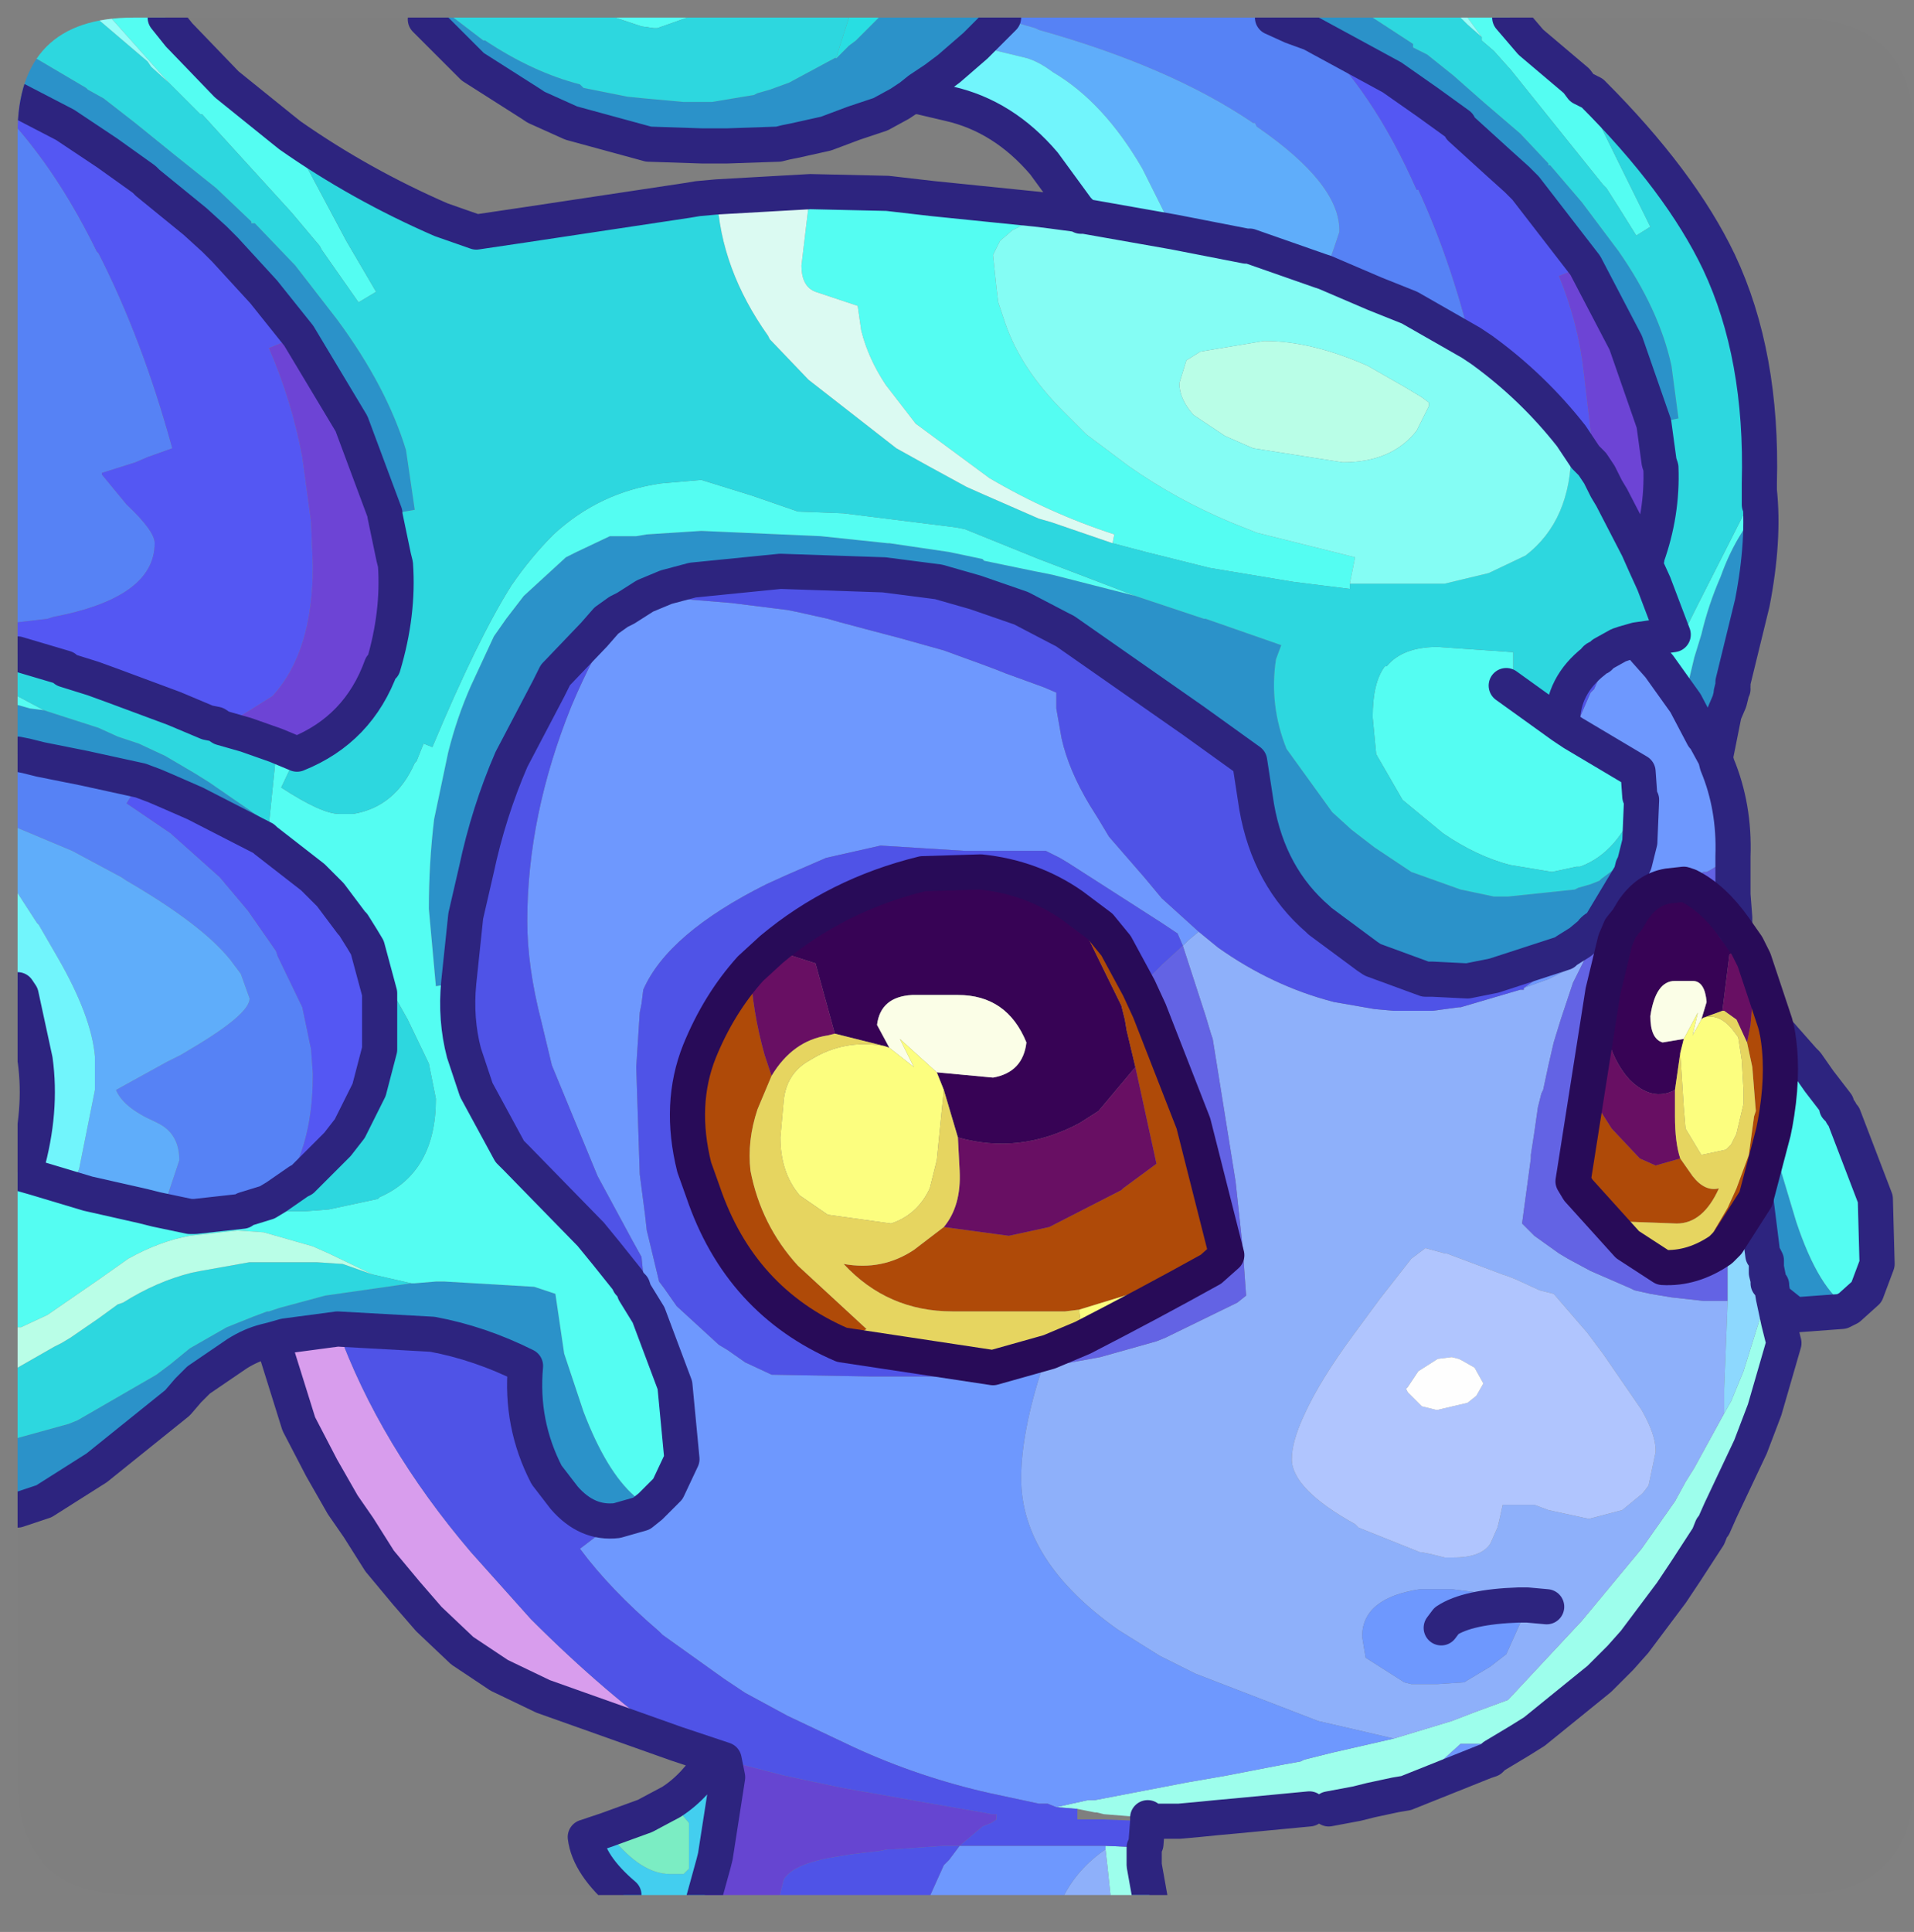 <?xml version="1.0" encoding="UTF-8" standalone="no"?>
<svg xmlns:ffdec="https://www.free-decompiler.com/flash" xmlns:xlink="http://www.w3.org/1999/xlink" ffdec:objectType="frame" height="54.95px" width="54.45px" xmlns="http://www.w3.org/2000/svg">
  <rect width="100%" height="100%" fill="#808080" stroke="none"/>
  <g transform="matrix(1.0, 0.0, 0.0, 1.0, 0.5, 0.5)">
    <clipPath id="clipPath0" transform="matrix(1.0, 0.0, 0.0, 1.0, 0.0, 0.0)">
      <path d="M50.5 0.0 Q53.95 0.0 53.95 3.3 L53.95 50.15 Q53.95 53.4 50.5 53.4 L3.3 53.4 Q0.0 53.4 0.0 50.15 L0.0 3.3 Q0.0 0.0 3.3 0.0 L50.5 0.0" fill="#000000" fill-rule="evenodd" stroke="none"/>
    </clipPath>
    <g clip-path="url(#clipPath0)">
      <use ffdec:characterId="2" height="54.95" transform="matrix(1.0, 0.0, 0.0, 1.0, -0.5, -0.5)" width="53.95" xlink:href="#shape1"/>
    </g>
    <use ffdec:characterId="3" height="53.4" transform="matrix(1.0, 0.0, 0.0, 1.0, 0.0, 0.0)" width="53.95" xlink:href="#shape2"/>
  </g>
  <defs>
    <g id="shape1" transform="matrix(1.0, 0.0, 0.0, 1.0, 0.5, 0.5)">
      <path d="M48.8 18.9 L48.8 19.0 48.8 19.1 48.75 19.2 48.75 19.25 48.7 19.45 48.55 19.8 48.4 20.55 48.3 21.05 48.0 20.5 47.95 20.45 47.45 19.5 47.45 19.25 47.7 18.2 47.9 17.55 Q48.1 16.7 48.45 15.9 48.7 15.2 49.05 14.65 L49.35 14.15 49.55 13.85 49.2 16.8 48.8 18.9 M52.1 36.7 L51.9 36.8 50.55 36.9 50.05 36.5 49.95 36.4 49.9 36.1 49.9 36.05 49.85 36.05 49.75 35.55 49.75 35.45 49.75 35.4 49.75 35.35 49.7 35.25 49.75 35.35 49.75 35.4 49.7 35.25 49.65 35.2 49.5 34.0 49.45 33.6 49.95 31.7 50.0 31.45 50.15 32.75 50.6 34.25 Q51.25 36.2 52.1 36.7 M7.25 37.6 L7.05 37.65 Q6.65 37.75 6.25 38.0 L5.15 38.75 4.85 39.05 4.55 39.4 2.25 41.25 0.75 42.2 0.0 42.45 0.0 40.4 1.45 40.0 1.7 39.9 3.95 38.6 4.35 38.3 4.9 37.85 5.95 37.25 6.7 36.95 7.1 36.8 7.15 36.8 7.45 36.7 8.75 36.35 10.85 36.05 11.2 36.0 11.3 36.0 11.9 35.95 12.05 35.95 12.15 35.95 14.7 36.1 15.15 36.25 15.3 36.3 15.55 38.0 16.1 39.65 Q16.75 41.35 17.55 42.05 L18.0 42.35 17.75 42.55 17.05 42.75 Q16.2 42.85 15.55 42.1 L15.05 41.45 Q14.3 40.0 14.45 38.35 13.15 37.7 11.8 37.45 L9.1 37.3 7.6 37.5 7.25 37.6 M0.0 20.95 L0.0 19.55 0.35 19.65 0.75 19.7 0.9 19.75 2.3 20.2 2.85 20.45 3.45 20.65 4.2 21.0 5.05 21.5 5.45 21.75 6.9 22.75 7.15 22.95 8.4 24.45 7.05 23.4 7.0 23.35 5.05 22.35 4.25 22.0 3.9 21.85 3.5 21.7 1.9 21.35 0.65 21.1 0.25 21.0 0.0 20.95 M0.0 2.35 L0.0 0.85 1.95 2.0 2.0 2.05 2.45 2.3 3.35 3.0 4.4 3.85 5.65 4.85 6.65 5.8 6.65 5.85 6.75 5.85 7.9 7.05 9.1 8.6 Q10.5 10.5 11.05 12.3 L11.3 14.0 10.45 14.15 10.45 14.1 9.5 11.55 8.0 9.05 7.0 7.8 5.9 6.6 5.6 6.3 5.05 5.8 3.7 4.7 3.6 4.6 2.55 3.85 1.35 3.05 0.0 2.35 M25.4 2.25 L25.1 2.45 24.55 2.75 23.8 3.0 23.0 3.3 22.1 3.5 21.85 3.55 21.65 3.6 20.2 3.65 19.95 3.65 19.45 3.65 17.95 3.6 16.85 3.3 15.75 3.0 14.75 2.55 14.6 2.45 12.95 1.4 11.95 0.4 11.6 0.05 11.65 0.0 12.4 0.0 13.25 0.65 13.3 0.65 Q14.65 1.55 16.0 1.9 L16.1 2.0 17.35 2.25 17.85 2.3 18.95 2.4 19.1 2.4 19.6 2.4 19.75 2.4 20.95 2.2 21.05 2.15 21.4 2.05 21.95 1.85 23.25 1.15 23.3 1.15 23.65 0.8 23.85 0.65 24.45 0.05 24.5 0.0 28.05 0.0 28.0 0.05 27.7 0.35 27.25 0.8 26.5 1.45 26.1 1.75 25.65 2.05 25.4 2.25 M35.7 0.0 L38.55 0.0 39.7 0.75 39.7 0.85 40.1 1.05 40.85 1.65 41.7 2.4 42.75 3.3 43.55 4.15 43.55 4.2 43.6 4.2 44.5 5.25 45.55 6.65 Q46.7 8.3 47.05 9.9 L47.25 11.4 46.55 11.55 45.75 9.25 44.6 7.05 43.75 5.95 42.9 4.85 42.65 4.6 42.15 4.15 41.05 3.15 41.0 3.05 40.1 2.4 39.1 1.7 36.8 0.45 36.25 0.25 35.7 0.0 M46.15 23.45 L46.0 24.05 45.95 24.15 45.9 24.35 45.0 25.85 Q44.85 25.9 44.75 26.05 L44.45 26.3 44.05 26.55 44.0 26.6 42.0 27.25 41.5 27.35 41.25 27.4 40.25 27.35 40.05 27.35 38.55 26.8 38.4 26.7 37.05 25.7 37.0 25.65 Q35.6 24.45 35.25 22.45 L35.05 21.15 33.45 20.0 29.8 17.45 29.7 17.4 28.55 16.8 27.25 16.35 26.2 16.05 24.65 15.85 21.7 15.75 19.2 16.0 18.45 16.2 17.85 16.45 17.3 16.8 17.1 16.9 16.75 17.15 16.4 17.55 15.3 18.7 15.1 19.1 14.05 21.1 Q13.4 22.6 13.05 24.25 L12.75 25.55 12.55 27.45 11.9 27.55 11.7 25.35 Q11.7 24.05 11.85 22.8 L12.25 20.9 Q12.5 19.9 12.9 19.0 L13.55 17.6 13.9 17.1 14.4 16.45 15.6 15.35 15.9 15.2 16.85 14.75 17.6 14.75 17.9 14.7 19.45 14.6 22.85 14.75 24.75 14.95 24.8 14.95 26.5 15.2 27.45 15.4 27.5 15.45 28.95 15.75 29.45 15.85 31.8 16.45 31.95 16.5 33.75 17.1 33.8 17.1 35.95 17.85 35.8 18.25 Q35.6 19.55 36.1 20.8 L37.4 22.6 37.95 23.1 38.6 23.6 39.65 24.3 41.05 24.8 42.0 25.0 42.35 25.0 42.4 25.0 44.3 24.8 44.4 24.75 44.75 24.65 45.0 24.55 45.05 24.5 45.65 24.05 45.75 24.0 45.85 23.9 45.95 23.7 46.15 23.45 M48.75 19.2 L48.8 19.0 48.75 19.2" fill="#2b93ca" fill-rule="evenodd" stroke="none"/>
      <path d="M18.75 49.1 L14.95 47.75 13.7 47.15 12.65 46.45 11.7 45.55 11.05 44.8 10.3 43.9 9.7 42.95 9.25 42.3 8.65 41.25 8.0 40.0 7.25 37.6 7.6 37.5 9.1 37.3 Q10.3 40.6 12.9 43.65 L14.6 45.55 Q16.75 47.7 18.75 49.1" fill="#d99eee" fill-rule="evenodd" stroke="none"/>
      <path d="M19.4 53.95 L17.25 53.95 17.25 53.4 Q16.25 52.55 16.15 51.75 L16.75 51.55 16.9 51.75 Q17.75 52.8 18.55 52.8 L18.6 52.8 18.95 52.8 19.1 52.65 19.1 51.35 18.6 50.75 Q19.3 50.3 19.8 49.45 L20.1 49.55 20.2 50.05 19.85 52.3 19.8 52.5 19.4 53.95" fill="#43cff0" fill-rule="evenodd" stroke="none"/>
      <path d="M16.75 51.55 L17.85 51.15 18.6 50.75 19.1 51.35 19.1 52.65 18.95 52.8 18.6 52.8 18.55 52.8 Q17.75 52.8 16.9 51.75 L16.75 51.55" fill="#7beec4" fill-rule="evenodd" stroke="none"/>
      <path d="M21.55 53.95 L19.4 53.95 19.8 52.5 19.85 52.3 20.2 50.05 20.1 49.55 20.45 49.65 21.8 50.0 23.45 50.35 26.0 50.8 27.45 51.05 27.7 51.1 27.85 51.1 27.85 51.25 27.7 51.35 27.45 51.45 26.8 52.0 26.35 52.0 24.9 52.1 24.75 52.1 24.5 52.15 24.05 52.2 23.65 52.25 23.05 52.35 Q22.05 52.55 21.8 52.95 L21.55 53.95" fill="#6645d2" fill-rule="evenodd" stroke="none"/>
      <path d="M49.95 36.4 L50.1 37.1 50.25 37.7 49.7 39.6 49.3 40.65 48.45 42.45 48.25 42.9 48.2 42.95 48.1 43.2 47.45 44.2 47.05 44.8 46.0 46.2 45.6 46.65 45.1 47.15 45.0 47.25 43.15 48.75 42.75 49.0 41.85 49.1 41.65 49.1 41.5 49.1 41.4 49.1 41.05 49.1 39.5 50.5 39.2 50.55 38.5 50.7 38.1 50.8 37.3 50.95 36.95 50.95 36.75 50.95 34.65 51.15 34.1 51.2 33.6 51.25 32.15 51.2 30.9 51.1 30.7 51.05 30.65 51.05 30.15 50.95 29.55 50.9 30.45 50.7 30.65 50.7 33.25 50.2 34.4 50.0 35.95 49.7 36.5 49.6 36.6 49.55 37.4 49.35 39.15 48.95 40.8 48.45 41.45 48.2 42.4 47.85 44.5 45.6 46.2 43.55 47.15 42.2 47.45 41.65 47.7 41.25 48.55 39.7 48.75 39.35 49.1 38.5 49.8 36.25 49.85 36.2 49.9 36.1 49.95 36.4 M32.05 52.05 L32.05 52.55 32.3 53.95 31.15 53.95 31.0 52.55 30.95 52.1 30.95 52.0 32.05 52.05 M49.75 35.55 L49.85 36.05 49.8 36.0 49.8 35.9 49.75 35.7 49.75 35.55" fill="#9effed" fill-rule="evenodd" stroke="none"/>
      <path d="M31.15 53.95 L29.6 53.95 29.75 53.45 Q30.15 52.65 30.95 52.1 L31.0 52.55 31.15 53.95 M42.85 27.6 L43.55 27.35 44.25 27.0 44.6 26.75 44.25 27.45 43.9 28.5 43.7 29.15 43.55 29.8 43.4 30.5 43.35 30.6 43.25 31.0 43.15 31.7 43.05 32.35 43.05 32.45 42.8 34.3 43.15 34.65 43.85 35.15 44.1 35.3 44.75 35.65 45.9 36.15 46.0 36.2 46.45 36.3 47.05 36.4 47.95 36.5 48.65 36.5 48.55 39.0 48.55 39.1 48.55 39.7 47.7 41.25 47.45 41.65 47.15 42.2 46.2 43.55 44.5 45.6 42.4 47.85 41.45 48.2 40.8 48.45 39.15 48.95 38.3 48.75 37.0 48.45 33.5 47.1 32.8 46.75 32.5 46.6 31.3 45.85 Q28.55 43.9 28.55 41.55 28.55 40.25 29.15 38.4 L30.8 38.1 32.4 37.65 32.65 37.55 34.7 36.55 34.95 36.35 34.85 34.95 34.65 33.1 34.0 29.05 33.95 28.9 33.8 28.4 33.15 26.4 33.3 26.25 33.6 26.0 34.15 26.45 Q35.7 27.55 37.45 28.0 L38.6 28.2 39.15 28.25 39.7 28.25 39.9 28.25 40.25 28.25 41.0 28.15 41.05 28.15 42.75 27.65 42.85 27.65 42.85 27.6 M42.4 35.8 L42.25 35.75 40.65 35.15 40.6 35.15 40.05 35.0 39.65 35.3 38.75 36.45 38.05 37.4 Q37.05 38.75 36.6 39.75 36.25 40.5 36.25 41.0 36.25 41.85 38.05 42.85 L38.15 42.95 39.9 43.65 39.95 43.65 40.2 43.7 40.6 43.8 40.85 43.8 Q41.65 43.8 41.9 43.4 L42.1 42.95 42.15 42.75 42.25 42.3 43.15 42.3 43.55 42.45 44.7 42.7 45.65 42.45 46.2 42.0 46.25 41.95 46.4 41.75 46.6 40.8 46.6 40.75 Q46.6 40.3 46.2 39.6 L45.1 38.0 44.65 37.4 43.7 36.3 43.5 36.25 43.3 36.2 42.65 35.9 42.4 35.8 M42.7 45.15 L42.4 44.9 40.8 44.7 40.65 44.7 40.45 44.7 39.9 44.7 Q38.25 44.95 38.25 46.05 L38.35 46.65 39.45 47.35 39.65 47.4 40.4 47.4 41.15 47.35 41.9 46.9 42.35 46.55 42.8 45.55 42.7 45.15 42.95 45.15 43.5 45.2 42.95 45.15 42.7 45.15" fill="#8fb1fb" fill-rule="evenodd" stroke="none"/>
      <path d="M42.4 35.8 L42.65 35.9 43.3 36.2 43.5 36.25 43.7 36.3 44.65 37.4 45.1 38.0 46.2 39.6 Q46.6 40.3 46.6 40.75 L46.6 40.8 46.4 41.75 46.25 41.95 46.2 42.0 45.65 42.45 44.7 42.7 43.55 42.45 43.15 42.3 42.25 42.3 42.15 42.75 42.1 42.95 41.9 43.4 Q41.65 43.8 40.85 43.8 L40.6 43.8 40.2 43.7 39.95 43.65 39.9 43.65 38.15 42.95 38.05 42.85 Q36.25 41.85 36.25 41.0 36.25 40.5 36.6 39.75 37.05 38.75 38.05 37.4 L38.75 36.45 39.65 35.3 40.05 35.0 40.6 35.15 40.65 35.15 42.25 35.75 42.4 35.8 M41.1 38.2 L41.0 38.15 40.8 38.1 40.4 38.15 39.85 38.5 39.55 38.95 39.5 39.0 39.55 39.1 39.95 39.5 40.35 39.6 40.4 39.6 41.25 39.4 41.5 39.2 41.7 38.85 41.45 38.4 41.1 38.2" fill="#b1c6ff" fill-rule="evenodd" stroke="none"/>
      <path d="M48.3 21.05 L48.35 21.25 Q48.85 22.45 48.8 23.85 L48.15 24.25 48.05 24.3 47.95 24.3 47.9 24.35 47.45 24.6 47.4 24.65 46.95 24.7 Q46.35 24.8 45.95 25.4 L45.8 25.65 45.7 25.65 44.65 26.7 44.6 26.75 44.25 27.0 43.55 27.35 42.85 27.6 43.85 26.9 44.0 26.6 44.05 26.55 44.45 26.3 44.75 26.05 Q44.85 25.9 45.0 25.85 L45.9 24.35 45.95 24.15 46.0 24.05 46.15 23.45 46.2 22.25 46.15 22.15 46.1 21.45 44.25 20.35 44.75 19.2 44.85 19.1 Q45.15 18.4 45.55 17.85 L45.7 17.8 46.05 17.7 46.3 18.0 46.7 18.45 47.45 19.5 47.95 20.45 48.0 20.5 48.3 21.05 M42.75 49.0 L42.0 49.45 41.9 49.55 41.75 49.6 39.5 50.5 41.05 49.1 41.4 49.1 41.5 49.1 41.65 49.1 41.85 49.1 42.75 49.0 M29.6 53.95 L25.8 53.95 25.9 53.55 26.35 52.55 26.5 52.4 26.8 52.0 30.95 52.0 30.95 52.1 Q30.15 52.65 29.75 53.45 L29.6 53.95 M17.3 16.8 L17.85 16.45 20.3 16.65 21.9 16.85 22.15 16.9 23.05 17.1 23.4 17.2 24.15 17.4 25.1 17.65 26.35 18.0 27.45 18.4 27.85 18.55 28.1 18.65 29.2 19.05 29.55 19.2 29.55 19.65 29.7 20.5 Q29.9 21.4 30.5 22.4 L30.75 22.8 31.05 23.3 32.05 24.45 32.55 25.05 33.6 26.0 33.3 26.25 33.15 26.4 33.0 26.05 32.55 25.75 29.9 24.05 29.65 23.9 29.25 23.7 26.95 23.7 24.55 23.55 23.0 23.9 21.85 24.4 21.3 24.65 Q18.5 26.05 17.8 27.65 L17.75 28.05 17.7 28.3 17.6 29.85 17.7 32.9 17.85 34.05 17.9 34.5 17.95 34.7 18.25 35.95 18.4 36.15 18.75 36.65 19.95 37.75 20.2 37.9 20.7 38.25 21.45 38.6 24.25 38.65 25.45 38.65 26.1 38.65 29.15 38.4 Q28.55 40.25 28.55 41.55 28.55 43.9 31.3 45.85 L32.5 46.6 32.8 46.75 33.5 47.1 37.0 48.45 38.3 48.75 39.15 48.95 37.4 49.35 36.6 49.55 36.5 49.6 35.95 49.7 34.4 50.0 33.25 50.2 30.65 50.7 30.45 50.7 29.55 50.9 29.3 50.8 29.05 50.8 27.65 50.5 Q25.65 50.05 23.8 49.2 L21.9 48.3 20.7 47.65 20.1 47.25 18.35 46.0 18.25 45.9 Q16.85 44.7 16.0 43.55 L17.05 42.75 17.75 42.55 18.0 42.35 18.5 41.85 18.9 41.0 18.7 38.9 17.95 36.9 17.85 36.25 17.75 35.25 17.5 34.8 16.5 32.95 15.2 29.8 14.9 28.55 Q14.5 27.0 14.5 25.7 14.5 22.7 15.75 19.6 16.4 18.05 17.15 16.95 L17.3 16.8 M42.7 45.15 L42.8 45.55 42.35 46.55 41.9 46.9 41.15 47.35 40.4 47.4 39.65 47.4 39.45 47.35 38.35 46.65 38.25 46.05 Q38.25 44.95 39.9 44.7 L40.45 44.7 40.65 44.7 40.8 44.7 42.4 44.9 42.7 45.15 Q41.25 45.2 40.65 45.6 L40.5 45.8 40.65 45.6 Q41.25 45.2 42.7 45.15" fill="#6e99ff" fill-rule="evenodd" stroke="none"/>
      <path d="M32.15 51.3 L32.1 51.95 32.05 52.05 30.95 52.0 26.8 52.0 26.5 52.4 26.35 52.55 25.9 53.55 25.8 53.95 21.55 53.95 21.8 52.95 Q22.05 52.55 23.05 52.35 L23.65 52.25 24.05 52.2 24.5 52.15 24.75 52.1 24.9 52.1 26.35 52.0 26.8 52.0 27.45 51.45 27.7 51.35 27.85 51.25 27.85 51.1 27.7 51.1 27.45 51.05 26.0 50.8 23.45 50.35 21.8 50.0 20.45 49.65 20.1 49.55 19.8 49.45 19.65 49.4 18.75 49.1 Q16.75 47.7 14.6 45.55 L12.9 43.65 Q10.3 40.6 9.1 37.3 L11.8 37.45 Q13.15 37.7 14.45 38.35 14.3 40.0 15.05 41.45 L15.55 42.1 Q16.2 42.85 17.05 42.75 L16.0 43.55 Q16.85 44.7 18.25 45.9 L18.35 46.0 20.1 47.25 20.7 47.65 21.9 48.3 23.8 49.2 Q25.65 50.05 27.65 50.5 L29.05 50.8 29.3 50.8 29.55 50.9 30.15 50.95 30.15 51.25 30.7 51.25 30.8 51.25 30.9 51.25 32.15 51.3 M45.55 17.85 Q45.15 18.4 44.85 19.1 L44.75 19.2 44.25 20.35 43.95 20.15 43.95 20.05 Q43.95 19.0 44.85 18.3 44.9 18.2 45.0 18.2 L45.1 18.1 45.55 17.85 M44.0 26.6 L43.85 26.9 42.85 27.6 42.85 27.65 42.75 27.65 41.05 28.15 41.0 28.15 40.25 28.25 39.9 28.25 39.7 28.25 39.15 28.25 38.6 28.2 37.45 28.0 Q35.7 27.55 34.15 26.45 L33.6 26.0 32.55 25.05 32.05 24.45 31.05 23.3 30.75 22.8 30.5 22.4 Q29.9 21.4 29.7 20.5 L29.55 19.65 29.55 19.2 29.2 19.05 28.1 18.65 27.85 18.55 27.45 18.4 26.35 18.0 25.1 17.65 24.15 17.4 23.4 17.2 23.05 17.1 22.15 16.9 21.9 16.85 20.3 16.65 17.85 16.45 18.45 16.2 19.2 16.0 21.7 15.75 24.65 15.85 26.2 16.05 27.25 16.35 28.55 16.8 29.7 17.4 29.8 17.45 33.45 20.0 35.05 21.15 35.25 22.45 Q35.6 24.45 37.0 25.65 L37.05 25.7 38.4 26.7 38.55 26.8 40.05 27.35 40.25 27.35 41.25 27.4 41.5 27.35 42.0 27.25 44.0 26.6 M12.55 27.45 L12.75 25.55 13.05 24.25 Q13.4 22.6 14.05 21.1 L15.1 19.1 15.3 18.7 16.4 17.55 16.75 17.15 17.1 16.9 17.3 16.8 17.15 16.95 Q16.4 18.05 15.75 19.6 14.5 22.7 14.5 25.7 14.5 27.0 14.9 28.55 L15.2 29.8 16.5 32.95 17.5 34.8 17.75 35.25 17.85 36.25 17.95 36.9 17.55 36.25 17.5 36.1 17.4 36.0 17.35 35.9 16.75 35.15 16.3 34.6 16.25 34.55 14.2 32.45 14.0 32.25 13.05 30.5 12.7 29.45 Q12.45 28.5 12.55 27.45 M29.15 38.4 L26.1 38.65 25.45 38.65 24.25 38.65 21.45 38.6 20.7 38.25 20.2 37.9 19.95 37.75 18.75 36.65 18.4 36.15 18.25 35.95 17.95 34.7 17.9 34.5 17.85 34.05 17.7 32.9 17.6 29.85 17.7 28.3 17.75 28.05 17.8 27.65 Q18.5 26.05 21.3 24.65 L21.85 24.4 23.0 23.9 24.55 23.55 26.95 23.7 29.25 23.7 29.65 23.9 29.9 24.05 32.55 25.75 33.0 26.05 33.15 26.4 32.55 26.95 32.15 27.35 31.9 27.6 31.25 26.4 30.8 25.85 30.0 25.25 Q28.85 24.45 27.4 24.3 L25.75 24.35 Q23.3 24.95 21.45 26.5 L20.85 27.05 Q19.95 28.05 19.4 29.4 18.8 30.9 19.25 32.7 L19.5 33.4 Q20.55 36.5 23.45 37.75 L27.75 38.4 29.35 37.95 29.15 38.4" fill="#4f53e8" fill-rule="evenodd" stroke="none"/>
      <path d="M42.45 0.0 L43.05 0.7 44.35 1.8 44.5 2.0 46.45 5.95 46.05 6.2 45.55 5.4 45.2 4.85 45.1 4.75 42.45 1.45 42.4 1.4 42.0 0.95 41.65 0.65 41.65 0.55 41.25 0.0 42.45 0.0 M49.55 13.25 L49.55 13.45 49.55 13.7 49.55 13.85 49.35 14.15 49.05 14.65 Q48.7 15.2 48.45 15.9 48.1 16.7 47.9 17.55 L47.7 18.2 47.45 19.25 47.45 19.5 46.7 18.45 47.05 17.85 47.05 17.8 47.25 17.4 47.45 17.4 47.8 16.7 49.5 13.35 49.55 13.25 M50.05 28.8 L50.8 29.65 50.85 29.7 50.9 29.75 51.25 30.25 51.75 30.9 51.75 31.0 51.85 31.1 51.9 31.2 51.95 31.25 52.85 33.6 52.9 35.45 52.6 36.25 52.1 36.7 Q51.25 36.2 50.6 34.25 L50.15 32.75 50.0 31.45 50.05 31.15 Q50.25 29.85 50.05 28.8 M0.0 37.25 L0.0 32.85 0.15 32.9 0.5 33.0 1.5 33.3 2.0 33.45 3.55 33.8 3.95 33.9 4.9 34.1 5.0 34.1 5.05 34.1 6.4 33.95 6.9 33.95 7.0 33.95 7.05 33.95 7.6 33.95 8.2 33.95 8.85 33.9 10.25 33.6 10.3 33.55 Q11.9 32.85 11.9 30.75 L11.7 29.75 11.1 28.5 9.95 26.45 9.8 26.2 9.55 25.8 9.5 25.75 8.9 24.95 8.4 24.45 7.15 22.95 7.35 21.0 7.35 20.7 7.95 20.95 7.5 21.9 Q8.65 22.65 9.15 22.65 L9.55 22.65 Q10.75 22.45 11.3 21.2 L11.35 21.15 11.55 20.65 11.8 20.75 Q13.1 17.65 14.05 16.15 14.6 15.35 15.25 14.7 16.55 13.5 18.3 13.25 L19.45 13.15 20.9 13.6 22.2 14.05 23.5 14.1 26.7 14.5 26.95 14.55 29.05 15.4 31.8 16.45 29.45 15.85 28.95 15.75 27.5 15.45 27.45 15.4 26.5 15.2 24.8 14.95 24.75 14.95 22.85 14.75 19.45 14.6 17.9 14.7 17.6 14.75 16.85 14.75 15.9 15.2 15.6 15.35 14.4 16.45 13.9 17.1 13.55 17.6 12.9 19.0 Q12.5 19.9 12.25 20.9 L11.85 22.8 Q11.7 24.05 11.7 25.35 L11.9 27.55 12.55 27.45 Q12.45 28.5 12.7 29.45 L13.05 30.5 14.0 32.25 14.2 32.45 16.25 34.55 16.3 34.6 16.75 35.15 17.35 35.9 17.4 36.0 17.5 36.1 17.55 36.25 17.95 36.9 18.7 38.9 18.9 41.0 18.5 41.85 18.0 42.35 17.55 42.05 Q16.75 41.35 16.1 39.65 L15.55 38.0 15.3 36.3 15.15 36.25 14.7 36.1 12.15 35.95 12.05 35.95 11.9 35.95 11.3 36.0 11.2 36.0 10.1 35.75 8.85 35.15 8.4 34.95 7.0 34.55 6.25 34.5 4.9 34.65 Q4.05 34.8 3.15 35.3 L2.3 35.9 0.85 36.9 0.1 37.25 0.0 37.25 M0.0 19.55 L0.0 19.3 0.75 19.7 0.35 19.65 0.0 19.55 M2.65 0.0 L4.2 0.0 4.6 0.5 4.65 0.55 5.95 1.9 7.5 3.15 7.75 3.35 9.35 6.35 10.2 7.8 9.7 8.1 8.65 6.6 8.6 6.5 7.8 5.55 5.25 2.75 5.2 2.75 4.7 2.25 4.3 1.85 2.65 0.0 M22.55 4.95 L24.75 5.0 26.05 5.15 29.0 5.45 29.4 5.5 28.9 5.75 28.3 6.05 27.95 6.35 27.75 6.75 27.85 7.7 27.9 8.1 28.1 8.7 Q28.55 10.0 29.75 11.2 L30.4 11.85 31.6 12.75 Q32.95 13.7 34.5 14.35 L35.25 14.65 38.05 15.35 37.9 16.1 37.9 16.25 36.3 16.05 33.9 15.65 32.1 15.2 31.15 14.95 31.2 14.7 Q29.35 14.1 27.65 13.1 L25.55 11.55 24.7 10.45 Q24.2 9.7 24.0 8.9 L23.9 8.2 22.7 7.8 Q22.3 7.65 22.3 7.05 L22.55 4.95 M17.0 0.0 L19.05 0.0 18.2 0.3 18.1 0.3 17.75 0.25 17.0 0.0 M44.25 20.35 L46.1 21.45 46.15 22.15 46.1 22.25 Q45.55 23.75 44.45 24.15 L44.35 24.15 43.65 24.3 42.45 24.1 Q41.5 23.85 40.55 23.2 L39.4 22.25 38.65 20.95 38.55 19.9 Q38.55 18.9 38.9 18.45 L38.95 18.45 Q39.4 17.9 40.4 17.9 L42.55 18.05 42.55 18.65 42.35 19.0 43.95 20.15 44.25 20.35" fill="#54fef3" fill-rule="evenodd" stroke="none"/>
      <path d="M41.65 0.55 L41.65 0.65 42.0 0.95 42.4 1.4 42.45 1.45 45.1 4.75 45.2 4.85 45.55 5.4 46.05 6.2 46.45 5.95 44.5 2.0 44.8 2.15 Q47.3 4.65 48.4 6.95 49.65 9.6 49.55 13.25 L49.5 13.35 47.8 16.7 47.45 17.4 47.25 17.4 47.05 17.8 47.05 17.85 46.7 18.45 46.3 18.0 46.05 17.7 47.1 17.55 46.55 16.1 46.3 15.55 46.55 16.1 47.1 17.55 46.05 17.7 45.7 17.8 45.55 17.85 45.1 18.1 45.0 18.2 Q44.9 18.2 44.85 18.3 43.95 19.0 43.95 20.05 L43.95 20.15 42.35 19.0 42.55 18.65 42.55 18.05 40.4 17.9 Q39.4 17.9 38.95 18.45 L38.9 18.45 Q38.55 18.9 38.55 19.9 L38.65 20.95 39.4 22.25 40.55 23.2 Q41.5 23.85 42.45 24.1 L43.65 24.3 44.35 24.15 44.45 24.15 Q45.55 23.75 46.1 22.25 L46.15 22.15 46.2 22.25 46.15 23.45 45.95 23.7 45.85 23.9 45.75 24.0 45.65 24.05 45.05 24.5 45.0 24.55 44.75 24.65 44.4 24.75 44.3 24.8 42.4 25.0 42.35 25.0 42.0 25.0 41.05 24.8 39.65 24.3 38.6 23.6 37.95 23.1 37.4 22.6 36.1 20.8 Q35.6 19.55 35.8 18.25 L35.95 17.85 33.8 17.1 33.75 17.1 31.95 16.5 31.8 16.45 29.05 15.4 26.95 14.55 26.7 14.5 23.5 14.1 22.2 14.05 20.9 13.6 19.45 13.15 18.3 13.25 Q16.55 13.5 15.25 14.7 14.6 15.35 14.05 16.15 13.1 17.65 11.8 20.75 L11.55 20.65 11.35 21.15 11.3 21.2 Q10.75 22.45 9.55 22.65 L9.15 22.65 Q8.65 22.65 7.5 21.9 L7.95 20.95 Q9.7 20.25 10.35 18.45 L10.4 18.45 Q10.85 16.95 10.75 15.55 L10.7 15.35 10.45 14.15 11.3 14.0 11.05 12.3 Q10.5 10.5 9.1 8.6 L7.9 7.05 6.75 5.85 6.65 5.85 6.65 5.8 5.65 4.85 4.4 3.85 3.35 3.0 2.45 2.3 2.0 2.05 1.95 2.0 0.0 0.85 0.0 0.0 2.25 0.0 2.35 0.1 3.7 1.25 3.8 1.4 4.3 1.85 4.7 2.25 5.2 2.75 5.25 2.75 7.8 5.55 8.6 6.5 8.65 6.6 9.7 8.1 10.2 7.8 9.35 6.35 7.75 3.35 Q9.75 4.75 12.05 5.75 L13.05 6.1 14.4 5.9 19.05 5.2 19.35 5.15 19.9 5.1 Q20.0 7.15 21.35 9.05 L21.4 9.15 22.5 10.3 25.0 12.25 25.9 12.75 27.0 13.35 27.45 13.55 29.05 14.25 29.4 14.35 31.15 14.95 32.1 15.2 33.9 15.65 36.3 16.05 37.9 16.25 37.9 16.1 40.6 16.1 41.85 15.8 42.9 15.3 Q44.2 14.3 44.2 12.3 L44.2 11.9 44.4 12.2 44.6 12.5 44.8 12.7 45.0 13.0 45.2 13.4 45.35 13.65 46.1 15.1 46.3 15.55 46.35 15.4 46.35 15.35 Q46.8 14.1 46.75 12.8 L46.7 12.65 46.55 11.55 47.25 11.4 47.05 9.9 Q46.7 8.3 45.55 6.65 L44.5 5.25 43.6 4.2 43.55 4.2 43.55 4.15 42.75 3.3 41.7 2.4 40.85 1.65 40.1 1.05 39.7 0.85 39.7 0.75 38.55 0.0 41.05 0.0 41.15 0.1 41.25 0.2 41.65 0.55 M0.0 40.4 L0.0 38.4 1.05 37.8 1.25 37.7 1.5 37.55 2.3 37.0 2.85 36.6 3.0 36.55 Q3.95 35.95 4.95 35.7 L5.2 35.65 6.6 35.4 6.65 35.4 7.0 35.4 7.05 35.4 8.5 35.4 9.25 35.45 10.1 35.75 11.2 36.0 10.85 36.05 8.75 36.35 7.45 36.7 7.15 36.8 7.1 36.8 6.7 36.95 5.95 37.25 4.9 37.85 4.35 38.3 3.95 38.6 1.7 39.9 1.45 40.0 0.0 40.4 M0.0 19.3 L0.0 18.1 1.35 18.5 1.35 18.55 2.15 18.8 2.7 19.0 4.45 19.65 5.4 20.05 5.65 20.1 5.8 20.2 6.5 20.4 7.35 20.7 7.35 21.0 7.15 22.95 6.9 22.75 5.45 21.75 5.05 21.5 4.2 21.0 3.45 20.65 2.85 20.45 2.3 20.2 0.9 19.75 0.75 19.7 0.0 19.3 M12.4 0.0 L17.0 0.0 17.75 0.25 18.1 0.3 18.2 0.3 19.05 0.0 23.65 0.0 23.3 1.1 23.25 1.15 21.95 1.85 21.4 2.05 21.05 2.15 20.95 2.2 19.75 2.4 19.6 2.4 19.1 2.4 18.95 2.4 17.85 2.3 17.35 2.25 16.1 2.0 16.0 1.9 Q14.65 1.55 13.3 0.65 L13.25 0.65 12.4 0.0 M9.95 26.45 L11.1 28.5 11.7 29.75 11.9 30.75 Q11.9 32.85 10.3 33.55 L10.25 33.6 8.85 33.9 8.2 33.95 7.6 33.95 7.05 33.95 7.0 33.95 6.9 33.95 6.4 33.95 6.45 33.9 7.1 33.7 7.35 33.55 8.0 33.1 8.1 33.05 9.1 32.05 9.45 31.6 10.0 30.5 10.3 29.35 10.3 27.75 9.95 26.45" fill="#2dd8e0" fill-rule="evenodd" stroke="none"/>
      <path d="M19.9 5.1 L22.55 4.95 22.3 7.05 Q22.3 7.65 22.7 7.8 L23.9 8.2 24.0 8.9 Q24.2 9.7 24.7 10.45 L25.55 11.55 27.65 13.1 Q29.35 14.1 31.2 14.7 L31.15 14.95 29.4 14.35 29.05 14.25 27.45 13.55 27.0 13.35 25.9 12.75 25.0 12.25 22.5 10.3 21.4 9.15 21.35 9.05 Q20.0 7.15 19.9 5.1" fill="#dcfbf3" fill-rule="evenodd" stroke="none"/>
      <path d="M23.65 0.0 L24.5 0.0 24.45 0.05 23.85 0.65 23.65 0.8 23.3 1.15 23.25 1.15 23.3 1.1 23.65 0.0" fill="#28dfe3" fill-rule="evenodd" stroke="none"/>
      <path d="M0.0 23.05 L0.0 20.95 0.25 21.0 0.65 21.1 1.9 21.35 3.5 21.7 3.1 22.35 4.35 23.2 5.75 24.45 6.55 25.4 7.35 26.55 7.4 26.7 8.1 28.15 8.35 29.35 8.4 30.05 Q8.4 31.45 8.0 32.45 L7.9 32.7 7.75 32.9 7.35 33.55 7.1 33.7 6.45 33.9 6.4 33.95 5.9 33.9 4.9 33.7 4.25 33.55 4.6 32.5 Q4.6 31.75 4.0 31.45 L3.9 31.4 Q3.0 31.0 2.8 30.5 L4.25 29.7 4.65 29.5 4.9 29.35 Q6.6 28.35 6.6 27.9 L6.35 27.2 6.05 26.8 Q5.25 25.8 3.1 24.55 L2.95 24.45 1.55 23.7 0.0 23.05 M0.0 17.2 L0.0 3.15 Q1.25 4.6 2.25 6.65 L2.3 6.7 Q3.55 9.15 4.4 12.25 L3.7 12.5 3.35 12.65 2.4 12.95 2.4 13.0 3.1 13.85 Q3.9 14.6 3.9 14.95 3.9 16.5 1.0 17.05 L0.85 17.1 0.0 17.2 M28.05 0.0 L35.7 0.0 36.25 0.25 36.8 0.45 Q38.55 2.05 39.8 4.9 L39.85 4.9 Q40.75 6.85 41.35 9.25 L39.6 8.25 38.6 7.85 37.2 7.25 37.45 6.55 37.6 6.1 Q37.65 4.75 35.25 3.1 L35.2 3.0 35.15 3.0 Q32.8 1.4 29.05 0.35 L28.95 0.3 28.25 0.1 28.0 0.05 28.05 0.0" fill="#5683f6" fill-rule="evenodd" stroke="none"/>
      <path d="M41.25 0.0 L41.65 0.55 41.25 0.2 41.15 0.1 41.05 0.0 41.25 0.0 M2.25 0.0 L2.65 0.0 4.3 1.85 3.8 1.4 3.7 1.25 2.35 0.1 2.25 0.0" fill="#99fffa" fill-rule="evenodd" stroke="none"/>
      <path d="M0.0 18.1 L0.0 17.2 0.85 17.1 1.0 17.05 Q3.9 16.5 3.9 14.95 3.9 14.6 3.1 13.85 L2.4 13.0 2.4 12.95 3.35 12.65 3.7 12.5 4.4 12.25 Q3.55 9.15 2.3 6.7 L2.25 6.65 Q1.25 4.6 0.0 3.15 L0.0 2.35 1.35 3.05 2.55 3.85 3.6 4.6 3.7 4.7 5.05 5.8 5.6 6.3 5.9 6.6 7.0 7.8 8.0 9.05 7.15 9.4 Q7.8 10.9 8.1 12.5 L8.35 14.35 8.4 15.6 Q8.4 18.05 7.25 19.3 L6.05 20.05 5.8 20.2 5.65 20.1 5.4 20.05 4.45 19.65 2.7 19.0 2.15 18.8 1.35 18.55 1.35 18.5 0.0 18.1 M36.8 0.45 L39.1 1.7 40.1 2.4 41.0 3.05 41.05 3.15 42.15 4.15 42.65 4.6 42.9 4.85 43.75 5.95 44.6 7.05 43.85 7.35 Q44.4 8.7 44.55 10.05 L44.75 11.75 44.8 12.7 44.6 12.5 44.4 12.2 44.2 11.9 Q43.1 10.5 41.65 9.45 L41.35 9.25 Q40.75 6.85 39.85 4.9 L39.8 4.9 Q38.55 2.05 36.8 0.45 M8.4 24.45 L8.9 24.95 9.5 25.75 9.55 25.8 9.8 26.2 9.95 26.45 10.3 27.75 10.3 29.35 10.0 30.5 9.45 31.6 9.1 32.05 8.1 33.05 8.0 33.1 7.35 33.55 7.75 32.9 7.9 32.7 8.0 32.45 Q8.4 31.45 8.4 30.05 L8.35 29.35 8.1 28.15 7.4 26.7 7.35 26.55 6.55 25.4 5.75 24.45 4.35 23.2 3.1 22.35 3.5 21.7 3.9 21.85 4.25 22.0 5.05 22.35 7.0 23.35 7.05 23.4 8.4 24.45" fill="#5457f4" fill-rule="evenodd" stroke="none"/>
      <path d="M44.6 7.05 L45.75 9.25 46.55 11.55 46.7 12.65 46.75 12.8 Q46.8 14.1 46.35 15.35 L46.35 15.4 46.3 15.55 46.1 15.1 45.35 13.65 45.2 13.4 45.0 13.0 44.8 12.7 44.75 11.75 44.55 10.05 Q44.4 8.7 43.85 7.35 L44.6 7.05 M7.95 20.95 L7.35 20.7 6.5 20.4 5.8 20.2 6.05 20.05 7.25 19.3 Q8.4 18.05 8.4 15.6 L8.35 14.35 8.1 12.5 Q7.8 10.9 7.15 9.4 L8.0 9.05 9.5 11.55 10.45 14.1 10.45 14.15 10.7 15.35 10.75 15.55 Q10.85 16.95 10.4 18.45 L10.35 18.45 Q9.7 20.25 7.95 20.95 M6.4 33.95 L5.05 34.1 5.0 34.1 4.9 34.1 3.95 33.9 4.25 33.55 4.9 33.7 5.9 33.9 6.4 33.95" fill="#6d44d6" fill-rule="evenodd" stroke="none"/>
      <path d="M0.0 24.9 L0.0 23.05 1.55 23.7 2.95 24.45 3.1 24.55 Q5.25 25.8 6.05 26.8 L6.35 27.2 6.6 27.9 Q6.6 28.35 4.9 29.35 L4.65 29.5 4.25 29.7 2.8 30.5 Q3.0 31.0 3.9 31.4 L4.0 31.45 Q4.6 31.75 4.6 32.5 L4.25 33.55 3.95 33.9 3.55 33.8 2.0 33.45 1.5 33.3 1.75 32.75 2.2 30.5 2.2 29.85 2.2 29.55 Q2.1 28.4 1.15 26.75 L0.6 25.8 0.55 25.75 0.0 24.9 M37.2 7.25 L37.05 7.2 35.05 6.5 34.95 6.5 32.9 6.1 32.0 4.3 Q30.9 2.4 29.45 1.55 29.05 1.25 28.7 1.15 L27.25 0.8 27.7 0.35 28.0 0.05 28.25 0.1 28.95 0.3 29.05 0.35 Q32.8 1.4 35.15 3.0 L35.2 3.0 35.25 3.1 Q37.65 4.75 37.6 6.1 L37.45 6.55 37.2 7.25" fill="#5faefb" fill-rule="evenodd" stroke="none"/>
      <path d="M0.0 38.4 L0.0 37.25 0.1 37.25 0.85 36.9 2.3 35.9 3.15 35.3 Q4.05 34.8 4.9 34.65 L6.25 34.5 7.0 34.55 8.4 34.95 8.85 35.15 10.1 35.75 9.25 35.45 8.5 35.4 7.05 35.4 7.0 35.4 6.65 35.4 6.6 35.4 5.2 35.65 4.95 35.7 Q3.95 35.95 3.0 36.55 L2.85 36.6 2.3 37.0 1.5 37.55 1.25 37.7 1.05 37.8 0.0 38.4 M33.25 9.75 L33.65 9.5 35.45 9.2 35.5 9.2 Q36.8 9.2 38.4 9.9 L39.45 10.5 39.95 10.8 40.15 10.95 40.15 11.05 39.8 11.75 Q39.1 12.65 37.7 12.65 L35.15 12.25 34.35 11.9 33.45 11.3 Q33.05 10.85 33.05 10.4 L33.25 9.75" fill="#baffe8" fill-rule="evenodd" stroke="none"/>
      <path d="M0.25 32.7 Q0.7 31.1 0.5 29.65 L0.1 27.8 0.0 27.65 0.0 24.9 0.55 25.75 0.6 25.8 1.15 26.75 Q2.1 28.4 2.2 29.55 L2.2 29.85 2.2 30.5 1.75 32.75 1.5 33.3 0.5 33.0 0.15 32.9 0.25 32.7 M30.35 5.65 L30.15 5.45 29.2 4.15 Q28.05 2.8 26.5 2.45 L25.65 2.25 25.4 2.25 25.65 2.05 26.1 1.75 26.5 1.45 27.25 0.8 28.7 1.15 Q29.05 1.25 29.45 1.55 30.9 2.4 32.0 4.3 L32.9 6.1 30.35 5.65" fill="#71f6fd" fill-rule="evenodd" stroke="none"/>
      <path d="M48.8 23.85 L48.8 24.95 48.85 25.6 48.85 25.9 Q48.25 25.05 47.55 24.7 L47.4 24.65 47.45 24.6 47.9 24.35 47.95 24.3 48.05 24.3 48.15 24.25 48.8 23.85 M44.6 26.75 L44.65 26.7 45.7 25.65 45.8 25.65 45.6 25.9 45.45 26.25 45.1 27.7 44.25 33.1 44.4 33.35 45.8 34.9 46.8 35.55 Q47.65 35.6 48.45 35.05 L48.65 34.85 48.65 36.5 47.95 36.5 47.05 36.4 46.45 36.3 46.0 36.2 45.9 36.15 44.75 35.65 44.1 35.3 43.85 35.15 43.15 34.65 42.8 34.3 43.05 32.45 43.05 32.35 43.15 31.7 43.25 31.0 43.35 30.6 43.4 30.5 43.55 29.8 43.7 29.15 43.9 28.5 44.25 27.45 44.6 26.75 M33.15 26.4 L33.8 28.4 33.95 28.9 34.0 29.05 34.65 33.1 34.85 34.95 34.95 36.35 34.7 36.55 32.65 37.55 32.4 37.65 30.8 38.1 29.15 38.4 29.35 37.95 30.3 37.55 Q32.15 36.6 33.95 35.6 L34.4 35.2 33.45 31.45 32.2 28.25 31.9 27.6 32.15 27.35 32.55 26.95 33.15 26.4" fill="#6363e5" fill-rule="evenodd" stroke="none"/>
      <path d="M48.65 34.85 L49.45 33.6 49.5 34.0 49.65 35.2 49.7 35.25 49.75 35.4 49.75 35.45 49.75 35.55 49.75 35.7 49.8 35.9 49.8 36.0 49.85 36.05 49.9 36.05 49.9 36.1 49.85 36.2 49.8 36.25 49.1 38.5 48.75 39.35 48.55 39.7 48.55 39.1 48.55 39.0 48.65 36.5 48.65 34.85" fill="#8ed9ff" fill-rule="evenodd" stroke="none"/>
      <path d="M41.1 38.2 L41.45 38.4 41.7 38.85 41.5 39.2 41.25 39.4 40.4 39.6 40.35 39.6 39.95 39.5 39.55 39.1 39.5 39.0 39.55 38.95 39.85 38.5 40.4 38.15 40.8 38.1 41.0 38.15 41.1 38.2" fill="#ffffff" fill-rule="evenodd" stroke="none"/>
      <path d="M48.85 25.9 L49.2 26.4 48.7 26.65 48.5 28.25 47.95 28.45 47.9 28.5 48.05 28.0 Q48.0 27.4 47.65 27.4 L47.15 27.4 Q46.6 27.4 46.45 28.4 46.45 29.05 46.8 29.15 L47.4 29.05 47.3 29.45 47.15 30.5 Q46.5 30.85 45.85 30.2 45.4 29.7 45.2 28.9 L45.35 28.15 45.35 27.9 45.9 25.6 45.95 25.4 Q46.35 24.8 46.95 24.7 L47.4 24.65 47.55 24.7 Q48.25 25.05 48.85 25.9 M21.45 26.5 Q23.3 24.95 25.75 24.35 L27.4 24.3 Q28.85 24.45 30.0 25.25 L31.4 28.1 31.5 28.5 31.55 28.8 31.8 29.85 30.75 31.1 30.2 31.45 Q28.5 32.35 26.75 31.85 L26.35 30.5 26.15 30.0 27.75 30.15 Q28.6 30.0 28.7 29.15 28.15 27.8 26.75 27.8 L25.45 27.8 Q24.55 27.85 24.45 28.65 L24.8 29.3 24.65 29.25 23.25 28.9 22.7 26.9 21.45 26.5" fill="#370355" fill-rule="evenodd" stroke="none"/>
      <path d="M49.4 26.8 L50.0 28.6 50.05 28.8 Q50.25 29.85 50.05 31.15 L50.0 31.45 49.95 31.7 49.45 33.6 48.65 34.85 48.45 35.05 48.15 34.7 48.65 33.85 48.9 33.3 49.25 32.35 49.4 31.25 49.45 31.1 49.35 29.85 49.2 29.15 49.3 28.65 49.35 28.05 49.4 26.8 M45.8 25.65 L45.95 25.4 45.9 25.6 45.35 27.9 45.35 28.15 45.2 28.9 45.0 31.05 45.35 31.6 46.15 32.45 46.6 32.65 47.3 32.45 47.65 32.95 Q48.0 33.4 48.4 33.3 47.95 34.3 47.2 34.3 L45.85 34.25 44.4 33.35 44.25 33.1 45.1 27.7 45.45 26.25 45.6 25.9 45.8 25.65 M23.45 37.75 Q20.55 36.5 19.5 33.4 L19.25 32.7 Q18.8 30.9 19.4 29.4 19.95 28.05 20.85 27.05 20.9 28.25 21.25 29.5 L21.45 30.1 21.05 31.05 Q20.75 31.95 20.85 32.8 21.15 34.35 22.2 35.5 L24.15 37.3 23.45 37.75 M30.0 25.25 L30.8 25.85 31.25 26.4 31.9 27.6 32.2 28.25 33.45 31.45 34.4 35.2 33.95 35.6 30.2 36.75 29.8 36.8 26.6 36.8 Q24.75 36.8 23.5 35.45 24.6 35.65 25.5 35.05 L26.35 34.4 28.2 34.65 29.35 34.4 31.4 33.35 31.45 33.3 32.4 32.6 31.8 29.85 31.55 28.8 31.5 28.5 31.4 28.1 30.0 25.25" fill="#b04a08" fill-rule="evenodd" stroke="none"/>
      <path d="M49.2 26.4 L49.4 26.8 49.35 28.05 49.3 28.65 49.2 29.15 48.9 28.5 48.55 28.25 48.5 28.25 48.7 26.65 49.2 26.4 M47.3 32.45 L46.6 32.65 46.15 32.45 45.35 31.6 45.0 31.05 45.2 28.9 Q45.4 29.7 45.85 30.2 46.5 30.85 47.15 30.5 L47.15 31.25 Q47.15 32.0 47.3 32.45 M20.85 27.05 L21.45 26.5 22.7 26.9 23.25 28.9 23.05 28.95 Q22.05 29.1 21.45 30.1 L21.25 29.5 Q20.9 28.25 20.85 27.05 M31.8 29.85 L32.4 32.6 31.45 33.3 31.4 33.35 29.35 34.4 28.2 34.65 26.35 34.4 Q26.85 33.8 26.8 32.8 L26.75 31.85 Q28.5 32.35 30.2 31.45 L30.75 31.1 31.8 29.85" fill="#680f63" fill-rule="evenodd" stroke="none"/>
      <path d="M47.4 29.05 L46.8 29.15 Q46.45 29.05 46.45 28.4 46.6 27.4 47.15 27.4 L47.65 27.4 Q48.0 27.4 48.05 28.0 L47.9 28.5 47.65 28.95 47.8 28.3 47.4 29.05 M24.8 29.3 L24.45 28.65 Q24.55 27.85 25.45 27.8 L26.75 27.8 Q28.15 27.8 28.7 29.15 28.6 30.0 27.75 30.15 L26.15 30.0 25.1 29.05 25.5 29.85 24.8 29.3" fill="#fcffe8" fill-rule="evenodd" stroke="none"/>
      <path d="M44.4 33.35 L45.85 34.25 45.8 34.9 44.4 33.35 M47.9 28.5 L47.95 28.45 Q48.4 28.3 48.8 28.8 L48.95 29.0 49.05 29.65 49.1 30.5 49.1 30.9 48.9 31.75 48.75 32.05 48.6 32.2 47.9 32.35 47.45 31.6 47.4 31.0 47.3 29.45 47.4 29.05 47.8 28.3 47.65 28.95 47.9 28.5 M30.2 36.75 L33.95 35.6 Q32.15 36.6 30.3 37.55 L30.2 36.75 M24.8 29.3 L25.5 29.85 25.1 29.05 26.15 30.0 26.35 30.5 26.15 32.5 25.95 33.3 Q25.6 34.05 24.85 34.3 L23.05 34.05 22.25 33.5 Q21.7 32.85 21.7 31.85 L21.8 30.75 Q21.9 30.0 22.55 29.65 23.5 29.05 24.65 29.25 L24.8 29.3" fill="#fdff80" fill-rule="evenodd" stroke="none"/>
      <path d="M45.85 34.25 L47.2 34.3 Q47.95 34.3 48.4 33.3 48.0 33.4 47.65 32.95 L47.3 32.45 Q47.15 32.0 47.15 31.25 L47.15 30.5 47.3 29.45 47.4 31.0 47.45 31.6 47.9 32.35 48.6 32.2 48.75 32.05 48.9 31.75 49.1 30.9 49.1 30.5 49.05 29.65 48.95 29.0 48.8 28.8 Q48.4 28.3 47.95 28.45 L48.5 28.25 48.55 28.25 48.9 28.5 49.2 29.15 49.35 29.85 49.45 31.1 49.4 31.25 49.25 32.35 48.9 33.3 48.65 33.85 48.15 34.7 48.45 35.05 Q47.65 35.6 46.8 35.55 L45.8 34.9 45.85 34.25 M29.35 37.95 L27.75 38.4 23.45 37.75 24.15 37.3 22.2 35.5 Q21.15 34.35 20.85 32.8 20.75 31.95 21.05 31.05 L21.45 30.1 Q22.05 29.1 23.05 28.95 L23.25 28.9 24.65 29.25 Q23.5 29.05 22.55 29.65 21.9 30.0 21.8 30.75 L21.7 31.85 Q21.7 32.85 22.25 33.5 L23.05 34.05 24.85 34.3 Q25.6 34.05 25.95 33.3 L26.15 32.5 26.35 30.5 26.75 31.85 26.8 32.8 Q26.85 33.8 26.35 34.4 L25.5 35.05 Q24.6 35.65 23.5 35.45 24.75 36.8 26.6 36.8 L29.8 36.8 30.2 36.75 30.3 37.55 29.35 37.95" fill="#e7d660" fill-rule="evenodd" stroke="none"/>
      <path d="M29.4 5.5 L30.15 5.6 30.25 5.65 30.35 5.65 32.9 6.1 34.95 6.5 35.05 6.5 37.05 7.2 37.2 7.25 38.6 7.85 39.6 8.25 41.35 9.25 41.65 9.45 Q43.1 10.5 44.2 11.9 L44.2 12.3 Q44.2 14.3 42.9 15.3 L41.85 15.8 40.6 16.1 37.9 16.1 38.05 15.35 35.25 14.65 34.5 14.35 Q32.95 13.7 31.6 12.75 L30.4 11.85 29.75 11.2 Q28.55 10.0 28.1 8.7 L27.9 8.1 27.85 7.7 27.75 6.75 27.95 6.35 28.3 6.05 28.9 5.75 29.4 5.5 M33.25 9.75 L33.05 10.4 Q33.05 10.85 33.45 11.3 L34.35 11.9 35.15 12.25 37.7 12.65 Q39.1 12.65 39.8 11.75 L40.15 11.05 40.15 10.95 39.95 10.8 39.45 10.5 38.4 9.9 Q36.8 9.2 35.5 9.2 L35.45 9.2 33.65 9.5 33.25 9.75" fill="#85fef5" fill-rule="evenodd" stroke="none"/>
      <path d="M44.5 2.0 L44.35 1.8 43.05 0.7 42.45 0.0 M44.5 2.0 L44.8 2.15 Q47.3 4.65 48.4 6.95 49.65 9.6 49.55 13.25 L49.55 13.45 Q49.7 14.85 49.35 16.65 L48.8 18.9 48.8 19.0 48.75 19.2 48.75 19.25 48.7 19.45 48.55 19.8 48.4 20.55 48.3 21.05 48.35 21.25 Q48.85 22.45 48.8 23.85 L48.8 24.95 48.85 25.6 48.85 25.9 M48.8 19.1 L48.75 19.2 M50.05 28.8 L50.8 29.65 50.85 29.7 50.9 29.75 51.25 30.25 51.75 30.9 51.75 31.0 51.85 31.1 51.9 31.2 51.95 31.25 52.85 33.6 52.9 35.45 52.6 36.25 52.1 36.7 51.9 36.8 50.55 36.9 50.05 36.5 49.95 36.4 50.1 37.1 50.25 37.7 49.7 39.6 49.3 40.65 48.45 42.45 48.25 42.9 48.2 42.95 48.1 43.2 47.45 44.2 47.05 44.8 46.0 46.2 45.6 46.65 45.1 47.15 45.0 47.25 43.15 48.75 42.75 49.0 42.0 49.45 41.9 49.55 41.75 49.6 39.5 50.5 39.2 50.55 38.5 50.7 38.1 50.8 37.3 50.95 M36.75 50.95 L34.65 51.15 34.1 51.2 33.6 51.25 33.05 51.3 32.15 51.3 32.1 51.95 32.05 52.05 32.05 52.55 32.3 53.95 M17.25 53.95 L17.25 53.4 Q16.25 52.55 16.15 51.75 L16.75 51.55 17.85 51.15 18.6 50.75 Q19.3 50.3 19.8 49.45 L19.65 49.4 18.75 49.1 14.95 47.75 13.7 47.15 12.65 46.45 11.7 45.55 11.05 44.8 10.3 43.9 9.7 42.95 9.25 42.3 8.65 41.25 8.0 40.0 7.25 37.6 7.05 37.65 Q6.65 37.75 6.25 38.0 L5.15 38.75 4.85 39.05 4.55 39.4 2.25 41.25 0.75 42.2 0.0 42.45 M0.0 32.85 L0.25 32.7 Q0.7 31.1 0.5 29.65 L0.1 27.8 0.0 27.65 M4.2 0.0 L4.6 0.5 4.65 0.55 5.95 1.9 7.5 3.15 7.75 3.35 Q9.75 4.75 12.05 5.75 L13.05 6.1 14.4 5.9 19.05 5.2 19.35 5.15 19.9 5.1 22.55 4.95 24.75 5.0 26.05 5.15 29.0 5.45 29.4 5.5 30.15 5.6 30.25 5.65 30.35 5.65 30.15 5.45 29.2 4.15 Q28.05 2.8 26.5 2.45 L25.65 2.25 25.4 2.25 25.1 2.45 24.55 2.75 23.8 3.0 23.0 3.3 22.1 3.5 21.85 3.55 21.65 3.6 20.2 3.65 19.95 3.65 19.45 3.65 17.95 3.6 16.85 3.3 15.75 3.0 14.75 2.55 14.6 2.45 12.95 1.4 11.95 0.4 11.6 0.05 11.65 0.0 M36.8 0.45 L39.1 1.7 40.1 2.4 41.0 3.05 41.05 3.15 42.15 4.15 42.65 4.6 42.9 4.85 43.75 5.95 44.6 7.05 45.75 9.25 46.55 11.55 46.7 12.65 46.75 12.8 Q46.8 14.1 46.35 15.35 L46.35 15.4 46.3 15.55 46.55 16.1 47.1 17.55 46.05 17.7 46.3 18.0 46.7 18.45 47.45 19.5 47.95 20.45 48.0 20.5 48.3 21.05 M44.8 12.7 L45.0 13.0 45.2 13.4 45.35 13.65 46.1 15.1 46.3 15.55 M44.2 11.9 Q43.1 10.5 41.65 9.45 L41.35 9.25 39.6 8.25 38.6 7.85 37.2 7.25 37.05 7.2 35.05 6.5 34.95 6.5 32.9 6.1 30.35 5.65 M44.2 11.9 L44.4 12.2 44.6 12.5 44.8 12.7 M49.55 13.45 L49.55 13.7 49.55 13.85 M46.05 17.7 L45.7 17.8 45.55 17.85 45.1 18.1 45.0 18.2 Q44.9 18.2 44.85 18.3 43.95 19.0 43.95 20.05 L43.95 20.15 44.25 20.35 46.1 21.45 46.15 22.15 46.2 22.25 46.15 23.45 46.0 24.05 45.95 24.15 45.9 24.35 45.0 25.85 Q44.85 25.9 44.75 26.05 L44.45 26.3 44.05 26.55 44.0 26.6 42.0 27.25 41.5 27.35 41.25 27.4 40.25 27.35 40.05 27.35 38.55 26.8 38.4 26.7 37.05 25.7 37.0 25.65 Q35.6 24.45 35.25 22.45 L35.05 21.15 33.45 20.0 29.8 17.45 29.7 17.4 28.55 16.8 27.25 16.35 26.2 16.05 24.65 15.85 21.7 15.75 19.2 16.0 18.45 16.2 17.85 16.45 17.3 16.8 17.1 16.9 16.75 17.15 16.4 17.55 15.3 18.7 15.1 19.1 14.05 21.1 Q13.4 22.6 13.05 24.25 L12.75 25.55 12.55 27.45 Q12.45 28.5 12.7 29.45 L13.05 30.5 14.0 32.25 14.2 32.45 16.25 34.55 16.3 34.6 16.75 35.15 17.35 35.9 17.4 36.0 17.5 36.1 17.55 36.25 17.95 36.9 18.7 38.9 18.9 41.0 18.5 41.85 18.0 42.35 17.75 42.55 17.05 42.75 Q16.2 42.85 15.55 42.1 L15.05 41.45 Q14.3 40.0 14.45 38.35 13.15 37.7 11.8 37.45 L9.1 37.3 7.6 37.5 7.25 37.6 M43.95 20.15 L42.35 19.0 M49.45 33.6 L49.5 34.0 49.65 35.2 49.7 35.25 49.75 35.35 49.75 35.4 49.75 35.45 49.75 35.55 49.85 36.05 49.9 36.05 M49.9 36.1 L49.95 36.4 M49.75 35.55 L49.75 35.7 49.8 35.9 49.8 36.0 49.85 36.05 M42.7 45.15 Q41.25 45.2 40.65 45.6 L40.5 45.8 M43.5 45.2 L42.95 45.15 42.7 45.15 M35.7 0.0 L36.25 0.25 36.8 0.45 M28.0 0.05 L28.05 0.0 M25.4 2.25 L25.65 2.05 26.1 1.75 26.5 1.45 27.25 0.8 27.7 0.35 28.0 0.05 M7.95 20.95 L7.35 20.7 6.5 20.4 5.8 20.2 5.65 20.1 5.4 20.05 4.45 19.65 2.7 19.0 2.15 18.8 1.35 18.55 1.35 18.5 0.0 18.1 M8.4 24.45 L8.9 24.95 9.5 25.75 M9.55 25.8 L9.8 26.2 9.95 26.45 10.3 27.75 10.3 29.35 10.0 30.5 9.45 31.6 9.1 32.05 8.1 33.05 8.0 33.1 7.35 33.55 7.1 33.7 6.45 33.9 6.4 33.95 5.05 34.1 5.0 34.1 4.9 34.1 3.95 33.9 3.55 33.8 2.0 33.45 1.5 33.3 0.5 33.0 0.15 32.9 0.0 32.85 M0.0 2.35 L1.35 3.05 2.55 3.85 3.6 4.6 3.7 4.7 5.05 5.8 5.6 6.3 5.9 6.6 7.0 7.8 8.0 9.05 9.5 11.55 10.45 14.1 10.45 14.15 10.7 15.35 10.75 15.55 Q10.85 16.95 10.4 18.45 L10.35 18.45 Q9.7 20.25 7.95 20.95 M0.0 20.95 L0.25 21.0 0.65 21.1 1.9 21.35 3.5 21.7 3.9 21.85 4.25 22.0 5.05 22.35 7.0 23.35 7.05 23.4 8.4 24.45 M0.15 32.9 L0.25 32.7 M32.15 51.3 L32.15 51.2 M20.1 49.55 L20.2 50.05 19.85 52.3 19.8 52.5 19.4 53.95 M20.1 49.55 L19.8 49.45" fill="none" stroke="#2d247f" stroke-linecap="round" stroke-linejoin="round" stroke-width="1.0"/>
      <path d="M48.85 25.9 L49.2 26.4 49.4 26.8 50.0 28.6 50.05 28.8 Q50.25 29.85 50.05 31.15 L50.0 31.45 49.95 31.7 49.45 33.6 48.65 34.85 48.45 35.05 Q47.65 35.6 46.8 35.55 L45.8 34.9 44.4 33.35 44.25 33.1 45.1 27.7 45.45 26.25 45.6 25.9 45.8 25.65 45.95 25.4 Q46.35 24.8 46.95 24.7 L47.4 24.65 47.55 24.7 Q48.25 25.05 48.85 25.9 M29.35 37.95 L27.75 38.4 23.45 37.75 Q20.55 36.5 19.5 33.4 L19.25 32.7 Q18.8 30.9 19.4 29.4 19.95 28.05 20.85 27.05 L21.45 26.5 Q23.3 24.95 25.75 24.35 L27.4 24.3 Q28.85 24.45 30.0 25.25 L30.8 25.85 31.25 26.4 31.9 27.6 32.2 28.25 33.45 31.45 34.4 35.2 33.95 35.6 Q32.15 36.6 30.3 37.55 L29.35 37.95 Z" fill="none" stroke="#280b58" stroke-linecap="round" stroke-linejoin="round" stroke-width="1.0"/>
    </g>
    <g id="shape2" transform="matrix(1.0, 0.0, 0.0, 1.0, 0.0, 0.0)">
      <path d="M50.5 0.0 Q53.95 0.0 53.95 3.3 L53.95 50.15 Q53.95 53.4 50.5 53.4 L3.3 53.4 Q0.0 53.4 0.0 50.15 L0.0 3.3 Q0.0 0.0 3.3 0.0 L50.5 0.0" fill="#000000" fill-opacity="0.004" fill-rule="evenodd" stroke="none"/>
    </g>
  </defs>
</svg>
